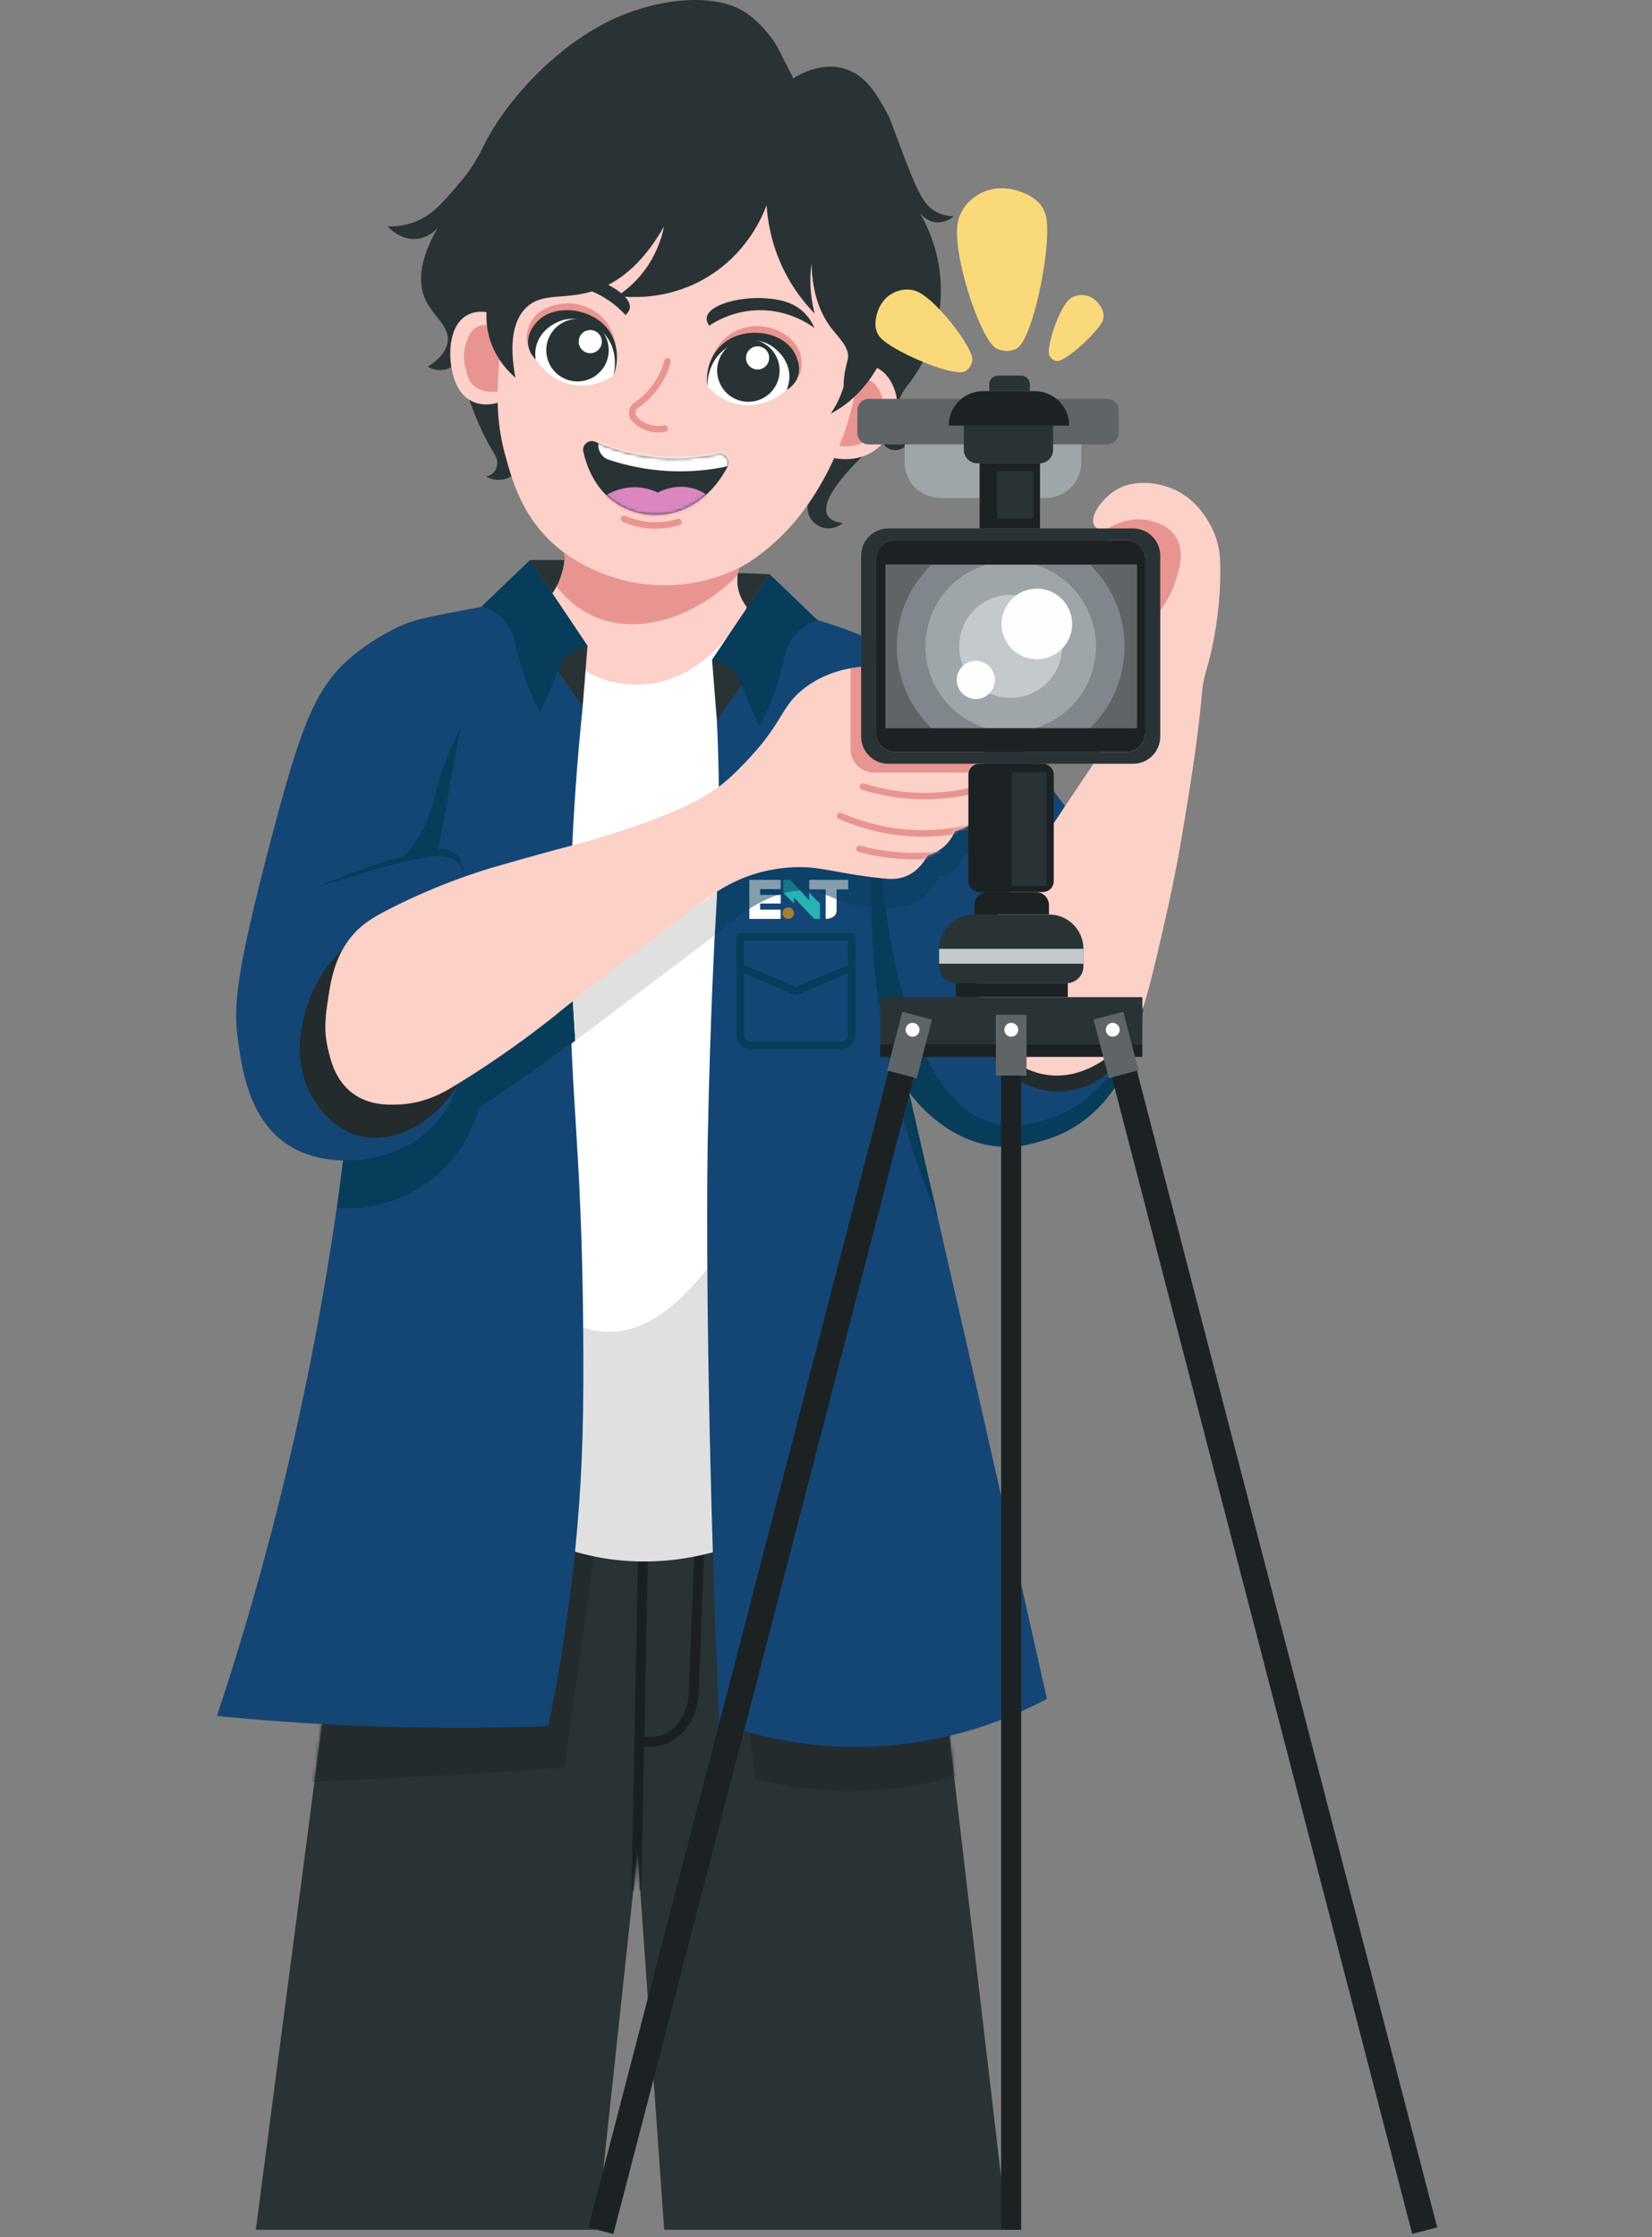 <svg width="506" height="685" viewBox="0 0 506 685" fill="none" xmlns="http://www.w3.org/2000/svg">
<rect x="0" y="0" width="506" height="685" fill="#808080" stroke="none"/>
<path d="M214.463 540.115C191.671 538.297 168.887 536.47 146.094 534.633C168.887 536.46 191.68 538.287 214.463 540.115Z" fill="white"/>
<path d="M280.168 441.127C288.776 514.45 297.383 587.772 305.991 661.084C306.837 668.288 307.683 675.501 308.53 682.704H203.432C200.701 644.071 197.979 605.439 195.248 566.806C191.103 605.439 186.958 644.071 182.803 682.704H78.359C88.948 601.832 99.527 520.97 110.116 440.098C146.286 439.781 182.976 439.8 220.157 440.185C240.305 440.397 260.309 440.704 280.159 441.118L280.168 441.127Z" fill="#293336"/>
<mask id="mask0_46_678" style="mask-type:luminance" maskUnits="userSpaceOnUse" x="78" y="439" width="231" height="244">
<path d="M280.169 441.126C288.776 514.448 297.384 587.77 305.991 661.082C306.838 668.286 307.684 675.499 308.53 682.702H203.433C200.701 644.069 197.98 605.437 195.248 566.804C191.103 605.437 186.958 644.069 182.803 682.702H78.36C88.948 601.83 99.528 520.968 110.116 440.096C146.287 439.779 182.977 439.798 220.157 440.183C240.305 440.395 260.309 440.702 280.159 441.116L280.169 441.126Z" fill="white"/>
</mask>
<g mask="url(#mask0_46_678)">
<path d="M141.094 440.193H243.537V486.376C245.643 486.462 277.034 488.203 290.912 513.602C297.346 525.383 297.144 537.001 296.615 542.742C290.084 544.801 282.15 546.695 273.043 547.657C255.818 549.465 241.315 547.186 231.304 544.714C228.524 521.469 225.735 498.224 222.956 474.979C209.347 475.066 195.749 475.143 182.14 475.229C179.043 497.243 175.956 519.267 172.859 541.281C156.885 542.377 140.68 543.368 124.244 544.223C106.539 545.156 89.093 545.916 71.888 546.512C75.34 528.98 84.198 497.551 109.453 468.343C120.224 455.889 131.438 446.772 141.094 440.193Z" fill="#242B2D"/>
<path d="M197.605 440.471C196.806 481.892 196.018 523.304 195.219 564.726C195.133 569.429 195.037 574.141 194.95 578.844" stroke="#1A2021" stroke-width="3" stroke-miterlimit="10"/>
<path d="M215.445 440.193C214.464 466.304 213.483 492.406 212.502 518.516C212.098 525.143 208.521 530.682 203.337 532.596C200.317 533.702 197.49 533.317 195.835 532.914" stroke="#1A2021" stroke-width="3" stroke-miterlimit="10"/>
</g>
<path d="M292.104 66.215C290.959 66.186 289.122 65.994 287.189 65.071C282.938 63.041 281.063 58.839 276.389 46.577C272.455 36.267 272.754 36.527 271.801 34.786C268.82 29.333 265.387 23.053 258.703 21.033C251.682 18.908 245.056 22.687 242.988 23.976C241.353 20.754 239.718 17.532 238.074 14.32C238.074 14.32 234.765 8.396 228.985 4.251C219.685 -2.414 203.115 -0.394 190.93 4.501C170.945 12.522 154.567 31.516 148.2 44.528C144.623 51.857 141.882 54.896 136.409 60.983C134.149 63.493 131.226 66.436 126.59 68.1C123.445 69.235 120.618 69.379 118.733 69.331C118.935 69.562 123.013 74.101 128.552 73.015C131.582 72.418 133.438 70.466 134.101 69.687C127.946 80.391 128.389 86.95 129.976 90.989C132.245 96.74 137.65 99.424 137.14 104.444C136.765 108.089 133.486 110.724 131.005 112.301C131.601 112.638 133.399 113.542 135.765 113.224C138.727 112.821 140.401 110.782 140.747 110.339C141.603 115.244 143.084 121.207 145.738 127.689C147.594 132.219 149.652 136.123 151.634 139.393C152.48 140.759 152.547 142.451 151.797 143.817C150.864 145.5 149.114 145.894 148.854 145.942C149.604 146.337 151.72 147.318 154.259 146.76C157.356 146.087 159.837 143.403 160.607 139.922C187.631 144.057 214.656 148.193 241.68 152.319C243.642 152.751 245.604 153.194 247.576 153.627C247.451 154.098 246.922 156.214 248.085 158.397C249.461 160.974 252.076 161.561 252.48 161.647C255.577 162.292 257.876 160.407 258.145 160.176C255.212 159.762 254.01 158.733 253.481 157.781C250.22 151.953 265.954 137.931 268.032 136.114C268.56 135.373 269.099 134.642 269.628 133.902C269.686 134.123 270.368 136.758 272.696 137.585C274.956 138.393 277.841 137.171 279.159 134.479C278.38 134.469 276.091 134.334 274.735 132.68C273.369 131.007 273.783 128.776 274.235 126.323C274.552 124.611 275.302 121.842 277.36 118.764C279.928 115.667 287.651 105.54 288.16 90.441C288.612 77.14 283.208 67.494 280.957 63.926C282.169 66.379 284.516 67.994 287.093 68.1C289.805 68.206 291.661 66.6 292.084 66.215H292.104Z" fill="#293336"/>
<path d="M164.55 182.152C185.948 183.258 207.356 184.364 228.764 185.47C228.072 187.836 226.35 192.424 222.023 195.838C216.329 200.329 209.626 200.031 204.548 199.81C202.788 199.733 196.845 199.348 186.535 195.02C180.899 192.645 173.061 188.711 164.55 182.152Z" fill="#134675"/>
<path d="M257.606 114.512C257.982 114.195 262.396 110.598 267.426 112.175C271.657 113.503 273.302 117.561 273.812 118.802C276.322 124.976 274.177 133.766 267.676 138.075C261.117 142.422 253.644 139.883 252.702 139.546C254.337 131.198 255.972 122.851 257.616 114.503L257.606 114.512Z" fill="#FDD0C9"/>
<path d="M156.933 99.522C152.961 95.934 147.816 94.444 143.834 96.136C137.458 98.849 137.42 108.302 138.343 112.899C138.795 115.188 139.93 120.862 144.96 123.046C149.509 125.017 154.038 122.747 154.817 122.343C155.519 114.736 156.221 107.129 156.933 99.522Z" fill="#FDD0C9"/>
<path d="M172.898 169.303C173.032 170.216 173.446 173.659 171.301 177.122C168.993 180.834 165.377 181.93 164.55 182.151C164.963 198.097 175.312 211.426 188.574 214.687C205.385 218.822 225.168 206.348 228.755 185.469C228.101 184.729 227.36 183.719 226.793 182.401C225.187 178.708 226.004 175.227 226.37 173.929C222.013 176.054 213.261 179.593 201.826 179.228C187.141 178.757 176.831 172.149 172.888 169.312L172.898 169.303Z" fill="#FDD0C9"/>
<mask id="mask1_46_678" style="mask-type:luminance" maskUnits="userSpaceOnUse" x="252" y="111" width="23" height="30">
<path d="M257.607 114.516C257.983 114.199 262.397 110.602 267.427 112.179C271.658 113.507 273.303 117.565 273.813 118.806C276.323 124.98 274.178 133.77 267.677 138.079C261.118 142.426 253.645 139.887 252.703 139.55C254.338 131.202 255.972 122.855 257.617 114.507L257.607 114.516Z" fill="white"/>
</mask>
<g mask="url(#mask1_46_678)">
<path d="M258.117 117.689C258.386 117.459 261.608 114.833 265.272 115.987C268.35 116.959 269.552 119.911 269.918 120.815C271.745 125.316 270.187 131.711 265.446 134.856C260.666 138.02 255.222 136.174 254.54 135.933C255.732 129.855 256.925 123.768 258.117 117.689Z" fill="#E89591"/>
</g>
<mask id="mask2_46_678" style="mask-type:luminance" maskUnits="userSpaceOnUse" x="138" y="95" width="23" height="31">
<path d="M155.904 98.463C155.519 98.136 150.989 94.452 145.834 96.068C141.497 97.434 139.804 101.588 139.285 102.867C136.717 109.196 138.91 118.207 145.584 122.631C152.307 127.084 159.972 124.487 160.943 124.141C159.26 115.582 157.587 107.022 155.904 98.463Z" fill="white"/>
</mask>
<g mask="url(#mask2_46_678)">
<path d="M156.106 103.82C155.577 103.012 153.692 100.396 150.364 99.713C149.585 99.55 148.008 99.233 146.382 99.973C144.257 100.944 143.449 103.099 142.882 104.637C141.574 108.148 142.247 111.293 142.536 112.581C142.882 114.12 143.363 116.246 144.748 117.736C147.431 120.621 153.134 120.718 158.837 118.131C157.923 113.36 157.019 108.59 156.106 103.82Z" fill="#E89591"/>
</g>
<path d="M186.525 43.546C171.561 51.596 164.367 64.637 161.722 69.571C155.288 81.573 154.413 92.296 153.221 106.703C152.278 118.167 151.499 127.573 154.798 139.565C156.885 147.134 159.895 158.04 169.82 166.811C179.899 175.717 192.18 178.054 194.479 178.458C195.575 178.65 196.46 178.765 197.075 178.842C210.886 180.602 221.33 176.265 223.84 175.159C225.937 174.236 234.208 170.417 243.238 159.935C246.143 156.569 260.213 139.623 263.377 111.319C265.464 92.662 268.686 63.781 247.903 46.739C230.274 32.285 203.942 34.169 186.516 43.546H186.525Z" fill="#FDD0C9"/>
<path d="M204.452 110.635C203.933 112.597 202.75 116.011 199.951 119.435C198.268 121.502 196.46 122.983 194.912 124.032C193.421 125.041 193.2 127.148 194.46 128.427C195.181 129.158 196.105 129.889 197.297 130.446C200.115 131.783 202.702 131.398 203.577 131.225" stroke="#E89591" stroke-width="2" stroke-linecap="round" stroke-linejoin="round"/>
<path d="M207.828 159.819C206.048 160.367 203.394 160.954 200.163 160.877C196.162 160.771 193.027 159.685 191.142 158.857" stroke="#E89591" stroke-width="2" stroke-linecap="round" stroke-linejoin="round"/>
<path d="M178.667 138.312C178.187 136.177 180.331 134.398 182.341 135.273C186.515 137.091 191.91 138.889 198.335 139.783C207 140.995 214.473 140.159 219.954 138.976C222.176 138.495 223.907 140.832 222.868 142.851C218.877 150.612 212.145 156.114 204.365 157.373C202.451 157.681 196.508 158.383 190.352 155.056C182.764 150.949 179.822 143.4 178.677 138.322L178.667 138.312Z" fill="#293336"/>
<mask id="mask3_46_678" style="mask-type:luminance" maskUnits="userSpaceOnUse" x="178" y="135" width="46" height="23">
<path d="M178.667 138.316C178.187 136.181 180.331 134.402 182.341 135.277C186.515 137.094 191.91 138.893 198.335 139.787C207 140.999 214.473 140.162 219.954 138.979C222.176 138.499 223.907 140.836 222.868 142.855C218.877 150.616 212.145 156.117 204.365 157.377C202.451 157.685 196.508 158.387 190.352 155.06C182.764 150.953 179.822 143.403 178.677 138.326L178.667 138.316Z" fill="white"/>
</mask>
<g mask="url(#mask3_46_678)">
<path d="M185.092 151.932C186.659 150.961 189.525 149.48 193.247 149.22C197.008 148.96 199.893 150.057 201.46 150.826C203.105 149.989 206.865 148.383 211.434 149.335C214.299 149.941 216.425 151.326 217.704 152.355C214.675 160.79 207.76 166.32 200.479 166.146C193.305 165.973 187.16 160.309 185.092 151.932Z" fill="#DB86BF"/>
<path d="M183.639 133.055L183.293 135.603C182.985 137.873 184.313 140.056 186.486 140.777C192.583 142.787 201.374 144.769 211.933 144.22C220.704 143.759 227.869 141.691 232.87 139.796L183.649 133.064L183.639 133.055Z" fill="white"/>
</g>
<path d="M217.223 99.72C216.868 99.21 216.329 98.277 216.473 97.229C217.012 93.238 226.86 90.689 234.717 91.353C237.804 91.613 242.767 92.093 246.537 95.96C248.104 97.566 248.98 99.258 249.48 100.441C247.508 98.989 241.603 95.065 233.101 94.979C225.033 94.902 219.301 98.335 217.223 99.72Z" fill="#293336"/>
<path d="M218.099 109.518C218.628 108.104 220.099 104.767 223.619 102.353C227.879 99.439 233.323 99.131 237.699 100.987C238.93 101.507 243.959 103.642 245.21 108.681C245.729 110.759 245.777 114.019 244.21 115.788C240.94 119.472 230.466 116.798 218.099 109.518Z" fill="#E89591"/>
<path d="M216.675 118.288C217.483 119.221 221.282 123.414 227.697 124.029C235.208 124.751 240.257 119.971 240.978 119.269C241.18 118.884 244.267 112.729 241.103 107.632C237.891 102.448 230.553 102.141 225.889 103.939C220.397 106.045 216.704 111.758 216.675 118.288Z" fill="white"/>
<path d="M216.637 118.393C216.512 117.431 215.8 111.411 220.099 106.554C225.61 100.332 234.054 102.073 234.64 102.207C235.862 102.477 241.161 103.659 243.527 108.343C243.921 109.122 245.748 112.738 244.027 116.2C243.152 117.96 241.728 118.932 240.94 119.384C241.363 118.364 241.892 116.71 241.767 114.671C241.411 108.959 236.256 105.871 235.939 105.689C231.467 103.111 225.985 104.102 222.301 106.699C216.512 110.786 216.618 117.826 216.637 118.393Z" fill="#293336"/>
<path d="M238.276 116.575C236.555 121.566 231.102 124.221 226.101 122.499C221.109 120.778 218.455 115.325 220.176 110.324C221.898 105.333 227.351 102.678 232.352 104.4C237.343 106.121 239.998 111.574 238.276 116.575Z" fill="#293336"/>
<path d="M232.044 113.131C234.004 113.131 235.593 111.542 235.593 109.582C235.593 107.622 234.004 106.033 232.044 106.033C230.084 106.033 228.495 107.622 228.495 109.582C228.495 111.542 230.084 113.131 232.044 113.131Z" fill="white"/>
<path d="M188.651 106.182C188.487 104.682 187.9 101.076 185.092 97.873C181.697 93.997 176.494 92.334 171.791 93.045C170.474 93.247 165.069 94.055 162.597 98.623C161.578 100.499 160.712 103.653 161.789 105.759C164.04 110.145 174.84 110.164 188.641 106.192L188.651 106.182Z" fill="#E89591"/>
<path d="M187.842 115.033C186.823 115.735 182.101 118.851 175.734 117.851C168.281 116.678 164.578 110.792 164.059 109.936C163.963 109.513 162.501 102.781 166.838 98.636C171.243 94.414 178.417 95.952 182.495 98.847C187.285 102.252 189.439 108.705 187.842 115.043V115.033Z" fill="white"/>
<path d="M187.852 115.137C188.218 114.243 190.401 108.578 187.448 102.808C183.659 95.402 175.052 94.989 174.455 94.969C173.205 94.931 167.781 94.758 164.319 98.701C163.742 99.365 161.068 102.404 161.876 106.183C162.289 108.107 163.424 109.405 164.069 110.04C163.905 108.953 163.809 107.212 164.444 105.27C166.213 99.826 171.974 98.124 172.32 98.028C177.292 96.643 182.351 98.97 185.275 102.413C189.862 107.818 188.006 114.608 187.852 115.147V115.137Z" fill="#293336"/>
<path d="M167.348 107.991C167.771 113.262 172.388 117.185 177.658 116.762C182.928 116.339 186.852 111.723 186.429 106.453C186.006 101.182 181.389 97.258 176.119 97.682C170.849 98.105 166.925 102.721 167.348 107.991Z" fill="#293336"/>
<path d="M180.793 108.144C182.753 108.144 184.342 106.556 184.342 104.596C184.342 102.636 182.753 101.047 180.793 101.047C178.833 101.047 177.244 102.636 177.244 104.596C177.244 106.556 178.833 108.144 180.793 108.144Z" fill="white"/>
<path d="M191.565 96.469C192.036 96.065 192.786 95.295 192.911 94.237C193.382 90.237 184.486 85.322 176.706 83.995C173.648 83.476 168.724 82.706 164.107 85.514C162.193 86.678 160.914 88.102 160.145 89.121C162.415 88.207 169.108 85.87 177.37 87.919C185.198 89.862 189.901 94.612 191.565 96.459V96.469Z" fill="#293336"/>
<path d="M172.898 169.303C176.841 172.14 187.151 178.757 201.836 179.218C213.271 179.584 222.023 176.054 226.38 173.919L225.928 176.16C212.608 189.441 195.306 194.519 182.111 188.826C179.13 187.537 174.35 184.835 169.955 178.891C170.648 178.151 171.85 176.65 172.533 174.4C173.206 172.188 173.052 170.303 172.908 169.303H172.898Z" fill="#E89591"/>
<path d="M234.813 62.783C233.611 66.044 228.649 78.306 215.165 85.701C203.788 91.943 192.949 91.087 189.141 90.616C191.478 89.067 195.258 86.134 198.47 81.287C201.605 76.565 202.846 72.074 203.384 69.333C196.325 81.787 188.612 86.701 182.592 88.817C173.321 92.078 166.473 89.24 161.309 94.059C155.99 99.021 156.5 108.312 157.875 115.669C155.779 113.841 152.615 110.572 150.672 105.686C147.941 98.81 149.056 92.328 150.345 87.028C156.211 62.851 159.404 49.675 172.609 39.231C192.719 23.314 218.002 28.017 226.139 30.065C245.691 34.98 270.609 50.723 274.918 76.555C277.514 92.135 272.946 113.351 258.876 123.863C257.126 125.171 255.548 126.075 254.452 126.642C255.635 124.911 257.26 122.141 258.385 118.458C258.385 114.082 259.453 111.197 259.693 109.946C260.357 106.455 256.885 103.445 254.481 100.262C251.701 96.578 248.816 90.616 248.557 80.643C248.239 83.076 248.056 86.144 248.393 89.644C248.624 92.068 249.057 94.213 249.538 96.03C246.595 93.01 242.296 87.884 239.064 80.479C235.948 73.343 235.064 66.948 234.804 62.803L234.813 62.783Z" fill="#293336"/>
<path d="M242.998 332.557C242.998 372.517 239.882 408.716 235.391 440.367C213.675 440.222 191.959 440.078 170.243 439.934C164.675 413.515 160.059 384.038 157.472 351.868C152.192 286.105 156.972 228.402 164.55 182.152C164.838 184.162 167.195 198.598 180.063 205.849C187.968 210.302 195.652 209.677 198.066 209.446C211.155 208.206 219.215 199.031 222.023 195.828C225.475 191.904 227.553 188.077 228.764 185.461C236.737 226.324 242.998 276.007 242.998 332.547V332.557Z" fill="white"/>
<path d="M144.863 376.268C156.942 393.502 172.205 408.977 188.573 407.698C225.542 404.812 253.894 308.794 253.894 320.777V455.342C218.801 487.992 167.935 483.27 145.834 455.342C129.812 435.097 129.244 403.101 144.873 376.268H144.863Z" fill="#E0E0E0"/>
<path d="M178.61 405.524C178.88 432.644 178.437 449.253 176.783 468.103C174.59 493.07 170.984 513.756 167.945 528.509C152.923 529.057 137.016 529.192 120.31 528.759C101.259 528.259 83.274 527.057 66.454 525.403C73.792 503.293 80.822 479.25 87.083 453.379C95.575 418.257 101.287 385.337 105.096 355.312C94.526 355.081 88.496 350.955 86.092 349.022C75.85 340.79 73.955 326.306 72.84 318.083C71.56 308.678 71.782 299.551 83.322 255.869C91.91 223.324 96.421 210.851 106.971 201.695C114.655 195.03 122.686 191.626 122.686 191.626C128.86 189.019 133.015 188.635 146.498 185.98C154.144 184.48 160.376 183.114 164.55 182.172C169.195 193.549 173.84 204.926 178.485 216.313C174.936 250.474 174.369 278.431 174.504 297.714C174.783 337.318 178.081 350.359 178.62 405.543L178.61 405.524Z" fill="#134675"/>
<path d="M350.51 302.963C350.404 313.513 347.48 320.755 346.461 323.102C345.076 326.295 339.844 337.874 326.976 345.318C323.273 347.462 316.657 351.444 307.828 351.213C290.671 350.771 279.986 336.508 278.361 334.267C284.314 360.032 290.238 385.816 296.124 411.619C304.375 447.79 312.56 483.96 320.677 520.15C310.261 525.69 289.988 534.643 263.223 534.884C244.873 535.047 230.005 531.066 220.272 527.565C216.464 438.73 216.31 372.679 216.81 347.53C217.531 311.503 218.926 286.383 218.926 286.383C219.224 281.074 219.416 278.112 219.638 272.976C220.628 250.443 220.147 232.411 219.57 220.601C222.629 208.887 225.697 197.183 228.755 185.469C240.267 186.834 259.405 190.633 279.823 202.414C301.798 215.09 314.81 231.814 323.283 242.932C336.161 259.82 350.75 278.968 350.5 302.963H350.51Z" fill="#134675"/>
<path d="M229.505 275.353C229.505 273.449 229.505 271.535 229.505 269.631C229.505 269.471 229.588 269.391 229.755 269.391C232.794 269.391 235.833 269.391 238.882 269.391C239.042 269.391 239.122 269.468 239.122 269.621C239.122 270.41 239.122 271.199 239.122 271.987C239.122 272.026 239.122 272.055 239.122 272.093C239.122 272.208 239.103 272.218 238.997 272.228C238.949 272.228 238.901 272.228 238.853 272.228C236.92 272.228 234.987 272.228 233.054 272.228C232.9 272.228 232.823 272.308 232.823 272.468C232.823 272.901 232.823 273.343 232.823 273.776C232.823 273.824 232.823 273.863 232.823 273.911C232.823 273.968 232.861 273.997 232.919 274.007C232.977 274.007 233.025 274.007 233.083 274.007C235.006 274.007 236.929 274.007 238.853 274.007C239.17 274.007 239.132 274.026 239.132 274.276C239.132 274.988 239.132 275.69 239.132 276.402C239.132 276.44 239.132 276.479 239.132 276.517C239.132 276.623 239.113 276.642 238.997 276.642C238.949 276.642 238.901 276.642 238.853 276.642C236.929 276.642 234.996 276.642 233.073 276.642C232.913 276.642 232.832 276.725 232.832 276.892C232.832 277.354 232.832 277.825 232.832 278.287C232.832 278.335 232.832 278.373 232.832 278.421C232.832 278.469 232.871 278.498 232.919 278.508C232.977 278.508 233.025 278.508 233.083 278.508C235.016 278.508 236.958 278.508 238.891 278.508C239.052 278.508 239.132 278.588 239.132 278.748C239.132 279.527 239.132 280.316 239.132 281.095C239.132 281.114 239.132 281.124 239.132 281.143C239.132 281.335 239.132 281.345 238.93 281.345C235.862 281.345 232.784 281.345 229.716 281.345C229.524 281.345 229.514 281.345 229.514 281.143C229.514 279.21 229.514 277.277 229.514 275.344L229.505 275.353Z" fill="white"/>
<path d="M253.837 269.391C255.741 269.391 257.645 269.391 259.54 269.391C259.838 269.391 259.809 269.391 259.809 269.67C259.809 270.477 259.809 271.285 259.809 272.093C259.809 272.314 259.809 272.314 259.588 272.314C258.549 272.314 257.51 272.314 256.472 272.314C256.231 272.314 256.241 272.305 256.241 272.535C256.241 274.642 256.231 276.757 256.241 278.864C256.241 279.585 255.943 280.133 255.395 280.566C254.894 280.96 254.308 281.181 253.692 281.287C253.481 281.326 253.269 281.355 253.058 281.345C252.923 281.345 252.904 281.326 252.904 281.191C252.904 281.143 252.904 281.095 252.904 281.047C252.904 278.219 252.904 275.392 252.904 272.564C252.904 272.295 252.904 272.314 252.654 272.314C251.134 272.314 249.615 272.314 248.095 272.314C247.941 272.314 247.864 272.234 247.864 272.074C247.864 271.256 247.864 270.429 247.864 269.612C247.864 269.4 247.864 269.391 248.076 269.391C249.999 269.391 251.923 269.391 253.837 269.391Z" fill="white"/>
<path d="M247.835 275.632C247.873 275.574 247.854 275.517 247.854 275.469C247.854 274.843 247.854 274.209 247.854 273.584C247.854 273.526 247.825 273.449 247.883 273.42C247.941 273.391 247.979 273.468 248.018 273.516C249.018 274.516 250.018 275.517 251.028 276.517C251.114 276.603 251.153 276.69 251.153 276.815C251.153 278.258 251.153 279.7 251.153 281.143C251.153 281.354 251.153 281.354 250.941 281.354C250.489 281.354 250.028 281.354 249.576 281.354C249.47 281.354 249.383 281.335 249.325 281.239C249.306 281.21 249.287 281.191 249.268 281.172C248.873 280.768 248.479 280.364 248.094 279.95C247.623 279.46 247.152 278.969 246.69 278.479C246.248 278.017 245.796 277.546 245.354 277.084C244.892 276.603 244.421 276.113 243.959 275.622C243.747 275.401 243.536 275.18 243.324 274.959C243.295 274.92 243.257 274.882 243.209 274.863C243.18 274.92 243.19 274.968 243.19 275.026C243.19 275.488 243.19 275.959 243.19 276.421C243.19 276.469 243.199 276.527 243.17 276.575C243.113 276.575 243.084 276.536 243.055 276.507C242.036 275.488 241.026 274.478 240.006 273.459C239.939 273.391 239.91 273.324 239.91 273.218C239.91 271.997 239.91 270.785 239.91 269.564C239.91 269.4 239.92 269.39 240.083 269.381C240.708 269.381 241.334 269.381 241.959 269.381C242.064 269.381 242.132 269.419 242.199 269.496C242.497 269.823 242.795 270.15 243.103 270.487C243.507 270.929 243.911 271.372 244.315 271.814C244.565 272.083 244.815 272.353 245.055 272.622C245.498 273.103 245.931 273.574 246.373 274.055C246.661 274.372 246.95 274.68 247.239 274.988C247.412 275.17 247.575 275.363 247.748 275.546C247.777 275.574 247.796 275.613 247.844 275.622L247.835 275.632Z" fill="#27B2B4"/>
<path d="M241.431 281.344C240.459 281.344 239.68 280.556 239.68 279.584C239.68 278.613 240.469 277.824 241.44 277.834C242.402 277.834 243.19 278.632 243.19 279.594C243.19 280.565 242.402 281.344 241.431 281.344Z" fill="#A97D34"/>
<path d="M257.866 320.101H229.717C228.053 320.101 226.697 318.485 226.697 316.494V286.883C232.833 286.883 238.959 286.883 245.095 286.883C250.355 286.883 255.616 286.883 260.877 286.883V316.494C260.877 318.485 259.53 320.101 257.857 320.101H257.866Z" stroke="#083C5B" stroke-width="2.33" stroke-linecap="round" stroke-linejoin="round"/>
<path d="M226.697 286.883H260.896C260.896 289.989 260.886 293.096 260.877 296.202C255.183 298.635 249.48 301.059 243.787 303.492C238.093 301.059 232.39 298.635 226.697 296.202V286.883Z" stroke="#083C5B" stroke-width="2.33" stroke-linecap="round" stroke-linejoin="round"/>
<path d="M287.218 372.726C284.265 359.906 281.313 347.086 278.36 334.266C279.611 335.988 281.448 338.248 283.967 340.585C285.448 341.96 290.44 346.5 297.229 349.01C309.674 353.607 322.09 348.452 324.119 347.606C338.536 341.576 348.355 326.217 350.23 308.175C325.37 299.5 305.481 298.134 300.797 306.049C297.047 312.377 302.432 325.649 312.8 331.093C322.744 336.324 335.699 333.526 343.277 323.976C341.498 327.159 334.968 337.969 321.667 342.393C319.34 343.162 311.28 346.028 303.375 343.624C279.168 336.257 272.58 287.911 271.09 276.919C268.089 254.914 269.984 237.978 269.455 237.959C268.83 237.94 266.031 261.079 267.166 285.757C268.089 305.809 272.032 336.074 287.237 372.745L287.218 372.726Z" fill="#083C5B"/>
<path d="M105.019 290.586C102.249 293.24 97.643 298.337 94.777 306.041C93.469 309.551 88.266 323.496 95.758 335.999C96.989 338.047 101.499 345.578 110.001 347.79C120.445 350.502 133.015 344.164 140.43 331.729C128.63 318.014 116.829 304.3 105.029 290.596L105.019 290.586Z" fill="#232B2D"/>
<path d="M97.883 271.334C97.979 271.526 124.301 262.563 133.899 262.168C136.14 262.072 138.237 262.418 139.795 263.803C141.43 265.255 141.872 267.323 142.016 268.525C142.074 266.823 141.911 263.582 139.708 261.591C136.958 259.11 132.582 259.985 129.764 260.61C113.645 264.198 97.806 271.18 97.883 271.334Z" fill="#083C5B"/>
<path d="M134.313 259.946C136.515 247.684 138.727 235.422 140.939 223.17C137.159 230.364 135.121 236.442 133.957 240.712C132.485 246.098 131.456 252.041 126.83 258.379C125.599 260.062 124.445 261.331 123.657 262.139" fill="#083C5B"/>
<path d="M105.087 355.301C107.924 355.387 122.282 355.56 132.707 344.712C137.151 340.086 139.324 335.085 140.421 331.719C152.096 323.323 163.781 314.937 175.456 306.541C175.706 310.58 175.947 314.62 176.197 318.659C166.349 325.583 156.51 332.508 146.662 339.432C145.787 342.654 142.229 354.147 130.621 362.35C118.82 370.688 106.587 370.073 103.298 369.803C103.894 364.966 104.49 360.138 105.087 355.301Z" fill="#083C5B"/>
<path d="M175.456 306.541C183.525 300.097 191.863 293.625 200.48 287.124C206.924 282.267 213.319 277.545 219.647 272.977C219.407 277.449 219.167 281.921 218.936 286.383C204.693 297.145 190.449 307.897 176.206 318.659C175.956 314.619 175.716 310.58 175.466 306.541H175.456Z" fill="#E0E0E0"/>
<path opacity="0.5" d="M219.647 272.977C222.369 267.313 226.437 261.196 232.563 255.964C257.107 234.989 293.143 246.549 296.614 247.713V261.466C296.085 261.619 295.557 261.764 295.028 261.918C294.922 262.446 294.249 265.553 291.335 267.236C289.738 268.159 288.19 268.236 287.411 268.217C286.805 269.804 285.641 272.198 283.362 274.237C278.169 278.863 270.936 278.257 266.301 277.796C257.915 276.969 254.924 274.237 250.096 273.131C243.546 271.641 233.65 273.151 218.945 286.384C219.186 281.912 219.426 277.44 219.657 272.977H219.647Z" fill="#083C5B"/>
<path d="M107.539 286.883C110.655 283.046 114.117 280.949 119.33 278.285C134.977 270.284 148.624 266.273 151.25 265.514C177.293 257.993 174.427 259.378 185.381 255.935C209.444 248.376 217.945 243.375 224.177 237.518C229.832 232.209 233.756 227.208 233.756 227.208C239.536 219.832 239.911 216.783 244.066 212.724C250.481 206.464 258.54 204.963 260.521 204.617C273.86 202.309 287.305 209.416 294.653 219.351C300.846 227.727 306.078 242.634 299.567 250.289C297.48 252.742 294.672 253.886 292.45 254.463C292.066 255.473 291.229 257.243 289.507 258.887C287.43 260.859 285.18 261.571 284.103 261.83C283.237 263.552 281.467 266.379 278.207 267.966C275.255 269.409 272.437 269.159 270.35 268.947C258.213 267.697 253 265.764 246.037 265.514C244.441 265.456 239.334 265.427 233.266 266.985C224.418 269.255 218.436 273.679 215.589 275.823C179.697 302.867 172.129 309.215 172.129 309.215C172.129 309.215 157.366 321.602 138.247 333.037C135.785 334.508 129.851 337.97 121.792 338.191C118.657 338.278 113.021 338.441 108.039 334.758C102.721 330.815 101.317 324.833 100.422 321.005C99.085 315.254 99.749 310.753 100.422 306.272C101.269 300.588 102.365 293.25 107.539 286.874V286.883Z" fill="#FCD1C8"/>
<path d="M260.521 204.627V229.362C260.521 233.325 263.733 236.547 267.705 236.547H301.529V205.117C294.768 203.79 286.362 202.78 276.726 203.03C270.715 203.184 265.281 203.809 260.521 204.627Z" fill="#E89591"/>
<path d="M343.883 323.227C338.373 331.902 327.909 336.018 318.224 333.422C309.223 331.008 302.491 323.218 301.279 313.773C315.484 316.928 329.679 320.073 343.883 323.227Z" fill="#232B2D"/>
<path d="M319.205 257.414C311.56 269.022 309.838 271.879 307.915 275.581C301.923 287.093 298.778 293.133 299.077 301.606C299.163 304.058 299.557 315.455 308.405 323.216C309.886 324.514 314.176 328.178 320.687 329.111C333.006 330.871 342.335 321.254 343.768 319.782C348.24 315.176 350.135 310.357 354.078 293.758C358.588 274.802 360.435 265.233 361.935 256.433C370.244 207.645 366.609 214.685 369.956 203.558C369.956 203.558 374.274 189.189 373.726 171.965C373.687 170.667 373.582 168.397 372.745 165.579C372.331 164.204 368.706 152.663 357.521 149.047C356.069 148.576 347.596 145.835 340.825 150.682C337.517 153.048 333.776 157.837 335.093 160.665C337.142 165.04 349.75 161.492 351.943 166.579C352.404 167.647 352.366 168.993 351.952 169.176C350.856 169.666 346.961 161.751 345.73 162.223C345.163 162.444 345.114 164.492 346.711 171.147C353.885 184.275 353.433 193.863 352.606 198.816C351.154 207.462 345.413 216.752 333.949 235.323C333.17 236.593 332.295 237.555 319.215 257.424L319.205 257.414Z" fill="#FCD1C8"/>
<path d="M338.026 162.667C339.132 161.869 345.133 157.676 352.365 159.445C353.846 159.811 357.684 160.744 359.982 164.11C363.214 168.841 361.069 174.996 359.732 178.843C357.53 185.181 353.519 189.374 350.759 191.73C346.518 182.036 342.267 172.352 338.026 162.657V162.667Z" fill="#E89591"/>
<mask id="mask4_46_678" style="mask-type:luminance" maskUnits="userSpaceOnUse" x="99" y="204" width="204" height="135">
<path d="M107.538 286.881C110.654 283.044 114.116 280.947 119.329 278.283C134.976 270.282 148.623 266.271 151.249 265.512C177.292 257.991 174.426 259.376 185.38 255.933C209.443 248.374 217.944 243.373 224.176 237.516C229.831 232.207 233.755 227.206 233.755 227.206C239.535 219.83 239.91 216.781 244.065 212.722C250.48 206.462 258.539 204.961 260.52 204.615C273.859 202.307 287.304 209.414 294.652 219.349C300.845 227.725 306.077 242.632 299.566 250.288C297.479 252.74 294.671 253.884 292.449 254.461C292.065 255.471 291.228 257.241 289.507 258.885C287.429 260.857 285.179 261.569 284.102 261.828C283.236 263.55 281.466 266.377 278.206 267.964C275.254 269.407 272.436 269.157 270.349 268.945C258.212 267.695 252.999 265.762 246.036 265.512C244.44 265.454 239.333 265.425 233.265 266.983C224.417 269.253 218.435 273.677 215.588 275.821C179.696 302.865 172.128 309.213 172.128 309.213C172.128 309.213 157.365 321.6 138.246 333.035C135.784 334.506 129.85 337.968 121.791 338.189C118.656 338.276 113.02 338.44 108.038 334.756C102.72 330.813 101.316 324.831 100.421 321.003C99.084 315.252 99.748 310.751 100.421 306.27C101.268 300.586 102.364 293.248 107.538 286.872V286.881Z" fill="white"/>
</mask>
<g mask="url(#mask4_46_678)">
<path d="M304.115 251.426C299.229 253.186 291.026 255.466 280.706 255.139C270.233 254.802 262.106 251.926 257.327 249.82" stroke="#E89591" stroke-width="2" stroke-linecap="round" stroke-linejoin="round"/>
<path d="M309.789 254.561C305.221 257.032 297.44 260.494 287.188 261.697C276.782 262.918 268.319 261.273 263.28 259.898" stroke="#E89591" stroke-width="2" stroke-linecap="round" stroke-linejoin="round"/>
<path d="M310.991 237.326C306.327 239.615 298.421 242.77 288.121 243.568C277.677 244.376 269.281 242.404 264.299 240.837" stroke="#E89591" stroke-width="2" stroke-linecap="round" stroke-linejoin="round"/>
</g>
<path d="M271.234 172.961V222.884H348.173V172.961H271.234Z" stroke="#FCD1C8" stroke-miterlimit="10"/>
<path d="M347.047 161.795H272.099C267.493 161.795 263.761 165.526 263.761 170.133V225.519C263.761 230.126 267.493 233.857 272.099 233.857H347.047C351.644 233.857 355.375 230.126 355.375 225.519V170.133C355.375 165.526 351.644 161.795 347.047 161.795ZM350.759 224.5C350.759 227.664 348.201 230.222 345.037 230.222H274.109C270.945 230.222 268.378 227.664 268.378 224.5V171.153C268.378 167.988 270.945 165.43 274.109 165.43H345.037C348.201 165.43 350.759 167.988 350.759 171.153V224.5Z" fill="#293336"/>
<path d="M345.037 165.428H274.11C270.946 165.428 268.378 167.986 268.378 171.15V224.497C268.378 227.661 270.946 230.219 274.11 230.219H345.037C348.201 230.219 350.76 227.661 350.76 224.497V171.15C350.76 167.986 348.201 165.428 345.037 165.428ZM348.172 222.881H271.234V172.958H348.172V222.881Z" fill="#1C2223"/>
<path d="M348.173 172.961H271.234V222.884H348.173V172.961Z" fill="#5F6466"/>
<path d="M344.441 197.918C344.441 207.708 340.411 216.556 333.91 222.884H285.237C278.736 216.556 274.706 207.708 274.706 197.918C274.706 188.127 278.736 179.289 285.237 172.961H333.91C340.411 179.289 344.441 188.127 344.441 197.918Z" fill="#80878C"/>
<path d="M335.679 197.918C335.679 209.67 327.918 219.605 317.243 222.884H301.903C291.228 219.605 283.467 209.67 283.467 197.918C283.467 186.165 291.228 176.231 301.903 172.961H317.243C327.918 176.231 335.679 186.165 335.679 197.918Z" fill="#9FA6AA"/>
<path d="M309.568 213.68C318.274 213.68 325.331 206.623 325.331 197.917C325.331 189.212 318.274 182.154 309.568 182.154C300.863 182.154 293.806 189.212 293.806 197.917C293.806 206.623 300.863 213.68 309.568 213.68Z" fill="#C4CACC"/>
<path d="M317.59 201.852C323.56 201.852 328.399 197.012 328.399 191.042C328.399 185.072 323.56 180.232 317.59 180.232C311.62 180.232 306.78 185.072 306.78 191.042C306.78 197.012 311.62 201.852 317.59 201.852Z" fill="#FDFEFC"/>
<path d="M298.893 214.025C302.123 214.025 304.741 211.407 304.741 208.177C304.741 204.948 302.123 202.33 298.893 202.33C295.664 202.33 293.046 204.948 293.046 208.177C293.046 211.407 295.664 214.025 298.893 214.025Z" fill="#FDFEFC"/>
<path d="M339.151 122.125H266.108C264.174 122.125 262.607 123.692 262.607 125.626V132.579C262.607 134.512 264.174 136.08 266.108 136.08H339.151C341.084 136.08 342.652 134.512 342.652 132.579V125.626C342.652 123.692 341.084 122.125 339.151 122.125Z" fill="#5F6466"/>
<path d="M277.091 136.076H331.197V141.548C331.197 147.578 326.302 152.474 320.272 152.474H288.006C281.976 152.474 277.081 147.578 277.081 141.548V136.076H277.091Z" fill="#9FA6AA"/>
<path d="M308.645 107.476C308.645 107.476 307.001 107.543 305.289 106.735C300.211 104.35 290.651 75.296 293.719 66.679C294.248 65.189 295.056 63.929 295.056 63.929C296.912 61.053 299.528 59.562 300.865 58.937C306.578 56.264 312.175 58.456 313.637 59.101C315.012 59.707 318.013 61.024 319.609 64.092C320.301 65.419 320.503 66.631 320.59 67.362C321.821 77.345 316.147 104.485 311.29 106.783C309.972 107.408 308.645 107.466 308.645 107.466V107.476Z" fill="#FAD97A"/>
<path d="M322.465 110.083C322.465 110.083 321.85 109.669 321.446 108.919C320.244 106.707 324.514 93.657 327.918 91.358C328.505 90.954 329.13 90.724 329.13 90.724C330.563 90.175 331.909 90.339 332.563 90.464C335.343 91.012 336.776 93.301 337.141 93.916C337.478 94.503 338.209 95.772 337.978 97.311C337.872 97.975 337.622 98.465 337.458 98.754C335.246 102.687 325.975 110.997 323.61 110.535C322.965 110.41 322.475 110.073 322.475 110.073L322.465 110.083Z" fill="#FAD97A"/>
<path d="M296.951 112.506C296.951 112.506 297.605 111.631 297.807 110.38C298.403 106.678 285.949 90.482 280.044 88.934C279.015 88.665 278.024 88.645 278.024 88.645C275.745 88.588 273.937 89.472 273.081 89.972C269.455 92.117 268.561 96.041 268.368 97.08C268.185 98.061 267.782 100.215 268.878 102.254C269.349 103.139 269.945 103.696 270.321 104.023C275.37 108.457 292.488 115.526 295.585 113.708C296.422 113.217 296.96 112.506 296.96 112.506H296.951Z" fill="#FAD97A"/>
<path d="M319.387 233.848H299.989C298.125 233.848 296.614 235.359 296.614 237.223V269.759C296.614 271.623 298.125 273.134 299.989 273.134H319.387C321.252 273.134 322.763 271.623 322.763 269.759V237.223C322.763 235.359 321.252 233.848 319.387 233.848Z" fill="#1C2223"/>
<path d="M302.442 273.135H317.301C319.503 273.135 321.292 274.924 321.292 277.126V280.011H298.46V277.126C298.46 274.924 300.249 273.135 302.452 273.135H302.442Z" fill="#1C2223"/>
<path d="M298.143 280.01H321.349C327.139 280.01 331.842 284.713 331.842 290.502V295.907C331.842 298.715 329.562 301.004 326.744 301.004H292.738C289.93 301.004 287.641 298.725 287.641 295.907V290.502C287.641 284.713 292.343 280.01 298.133 280.01H298.143Z" fill="#293336"/>
<path d="M327.063 301.004H292.748V305.303H327.063V301.004Z" fill="#1C2223"/>
<path d="M349.894 305.303H269.599V319.786H349.894V305.303Z" fill="#293336"/>
<path d="M349.894 319.785H269.599V323.594H349.894V319.785Z" fill="#1C2223"/>
<path d="M320.513 236.473H309.905V271.22H320.513V236.473Z" fill="#293336"/>
<path d="M331.851 290.514H287.65V295.072H331.851V290.514Z" fill="#C4CACC"/>
<path d="M314.416 310.709H305.02V329.338H314.416V310.709Z" fill="#5F6466"/>
<path d="M285.465 312.177L276.371 309.814L271.688 327.845L280.782 330.207L285.465 312.177Z" fill="#5F6466"/>
<path d="M339.641 330.175L348.735 327.812L344.052 309.782L334.957 312.144L339.641 330.175Z" fill="#5F6466"/>
<path d="M312.781 329.336H306.645V682.713H312.781V329.336Z" fill="#1C2223"/>
<path d="M279.85 329.873L272.18 327.881L180.2 682.01L187.87 684.002L279.85 329.873Z" fill="#1C2223"/>
<path d="M432.545 683.965L440.215 681.973L348.235 327.843L340.565 329.835L432.545 683.965Z" fill="#1C2223"/>
<path d="M279.515 317.421C280.688 317.421 281.64 316.469 281.64 315.295C281.64 314.121 280.688 313.17 279.515 313.17C278.341 313.17 277.389 314.121 277.389 315.295C277.389 316.469 278.341 317.421 279.515 317.421Z" fill="#FDFEFC"/>
<path d="M309.751 317.421C310.925 317.421 311.877 316.469 311.877 315.295C311.877 314.121 310.925 313.17 309.751 313.17C308.578 313.17 307.626 314.121 307.626 315.295C307.626 316.469 308.578 317.421 309.751 317.421Z" fill="#FDFEFC"/>
<path d="M340.825 317.421C341.998 317.421 342.95 316.469 342.95 315.295C342.95 314.121 341.998 313.17 340.825 313.17C339.651 313.17 338.699 314.121 338.699 315.295C338.699 316.469 339.651 317.421 340.825 317.421Z" fill="#FDFEFC"/>
<path d="M318.542 141.848H300.048V161.794H318.542V141.848Z" fill="#1C2223"/>
<path d="M316.493 144.271H305.366V158.794H316.493V144.271Z" fill="#293336"/>
<path d="M295.22 130.309H322.562V137.752C322.562 140.012 320.725 141.849 318.465 141.849H299.317C297.057 141.849 295.22 140.012 295.22 137.752V130.309Z" fill="#293336"/>
<path d="M301.115 119.748H316.916C322.744 119.748 327.476 124.48 327.476 130.308H290.565C290.565 124.48 295.297 119.748 301.125 119.748H301.115Z" fill="#1C2223"/>
<path d="M305.654 115.006H312.771C314.242 115.006 315.435 116.198 315.435 117.67V119.757H302.99V117.67C302.99 116.198 304.182 115.006 305.654 115.006Z" fill="#293336"/>
<path d="M162.328 171.477C168.204 180.238 174.071 188.99 179.947 197.751C179.457 203.935 178.966 210.109 178.476 216.293C171.349 206.07 164.232 195.837 157.106 185.614C158.847 180.901 160.587 176.199 162.328 171.486V171.477Z" fill="#293336"/>
<path d="M162.328 171.477H172.763C172.705 172.39 172.58 173.39 172.34 174.458C171.647 177.622 170.301 180.055 169.175 181.7C166.887 178.295 164.607 174.881 162.318 171.477H162.328Z" fill="#293336"/>
<path d="M162.328 171.477C157.395 176.199 152.471 180.93 147.537 185.652C149.182 186.153 151.557 187.133 153.673 189.153C157.683 192.99 157.76 197.761 159.866 204.82C160.838 208.061 162.492 212.667 165.454 218.005C167.118 214.552 168.349 211.667 169.186 209.648C171.301 204.502 171.84 202.386 174.052 200.453C176.043 198.713 178.322 198.039 179.947 197.751C174.071 188.99 168.205 180.238 162.328 171.477Z" fill="#083C5B"/>
<path d="M235.717 175.793C229.841 184.554 223.975 193.306 218.099 202.067C218.589 208.251 219.08 214.426 219.57 220.609C226.696 210.386 233.813 200.154 240.94 189.93C239.199 185.218 237.458 180.515 235.717 175.803V175.793Z" fill="#293336"/>
<path d="M235.718 175.794C232.496 175.688 229.284 175.573 226.062 175.467C225.898 176.371 225.792 177.477 225.889 178.727C226.168 182.295 227.918 184.844 228.86 186.017C231.149 182.612 233.429 179.198 235.718 175.794Z" fill="#293336"/>
<path d="M235.717 175.793C240.651 180.515 245.575 185.247 250.509 189.969C248.864 190.469 246.489 191.45 244.373 193.47C240.363 197.307 240.286 202.077 238.18 209.136C237.208 212.377 235.554 216.984 232.592 222.321C230.928 218.869 229.697 215.984 228.86 213.964C226.745 208.819 226.206 206.703 223.994 204.77C222.003 203.029 219.724 202.356 218.099 202.067C223.975 193.306 229.841 184.554 235.717 175.793Z" fill="#083C5B"/>
</svg>
